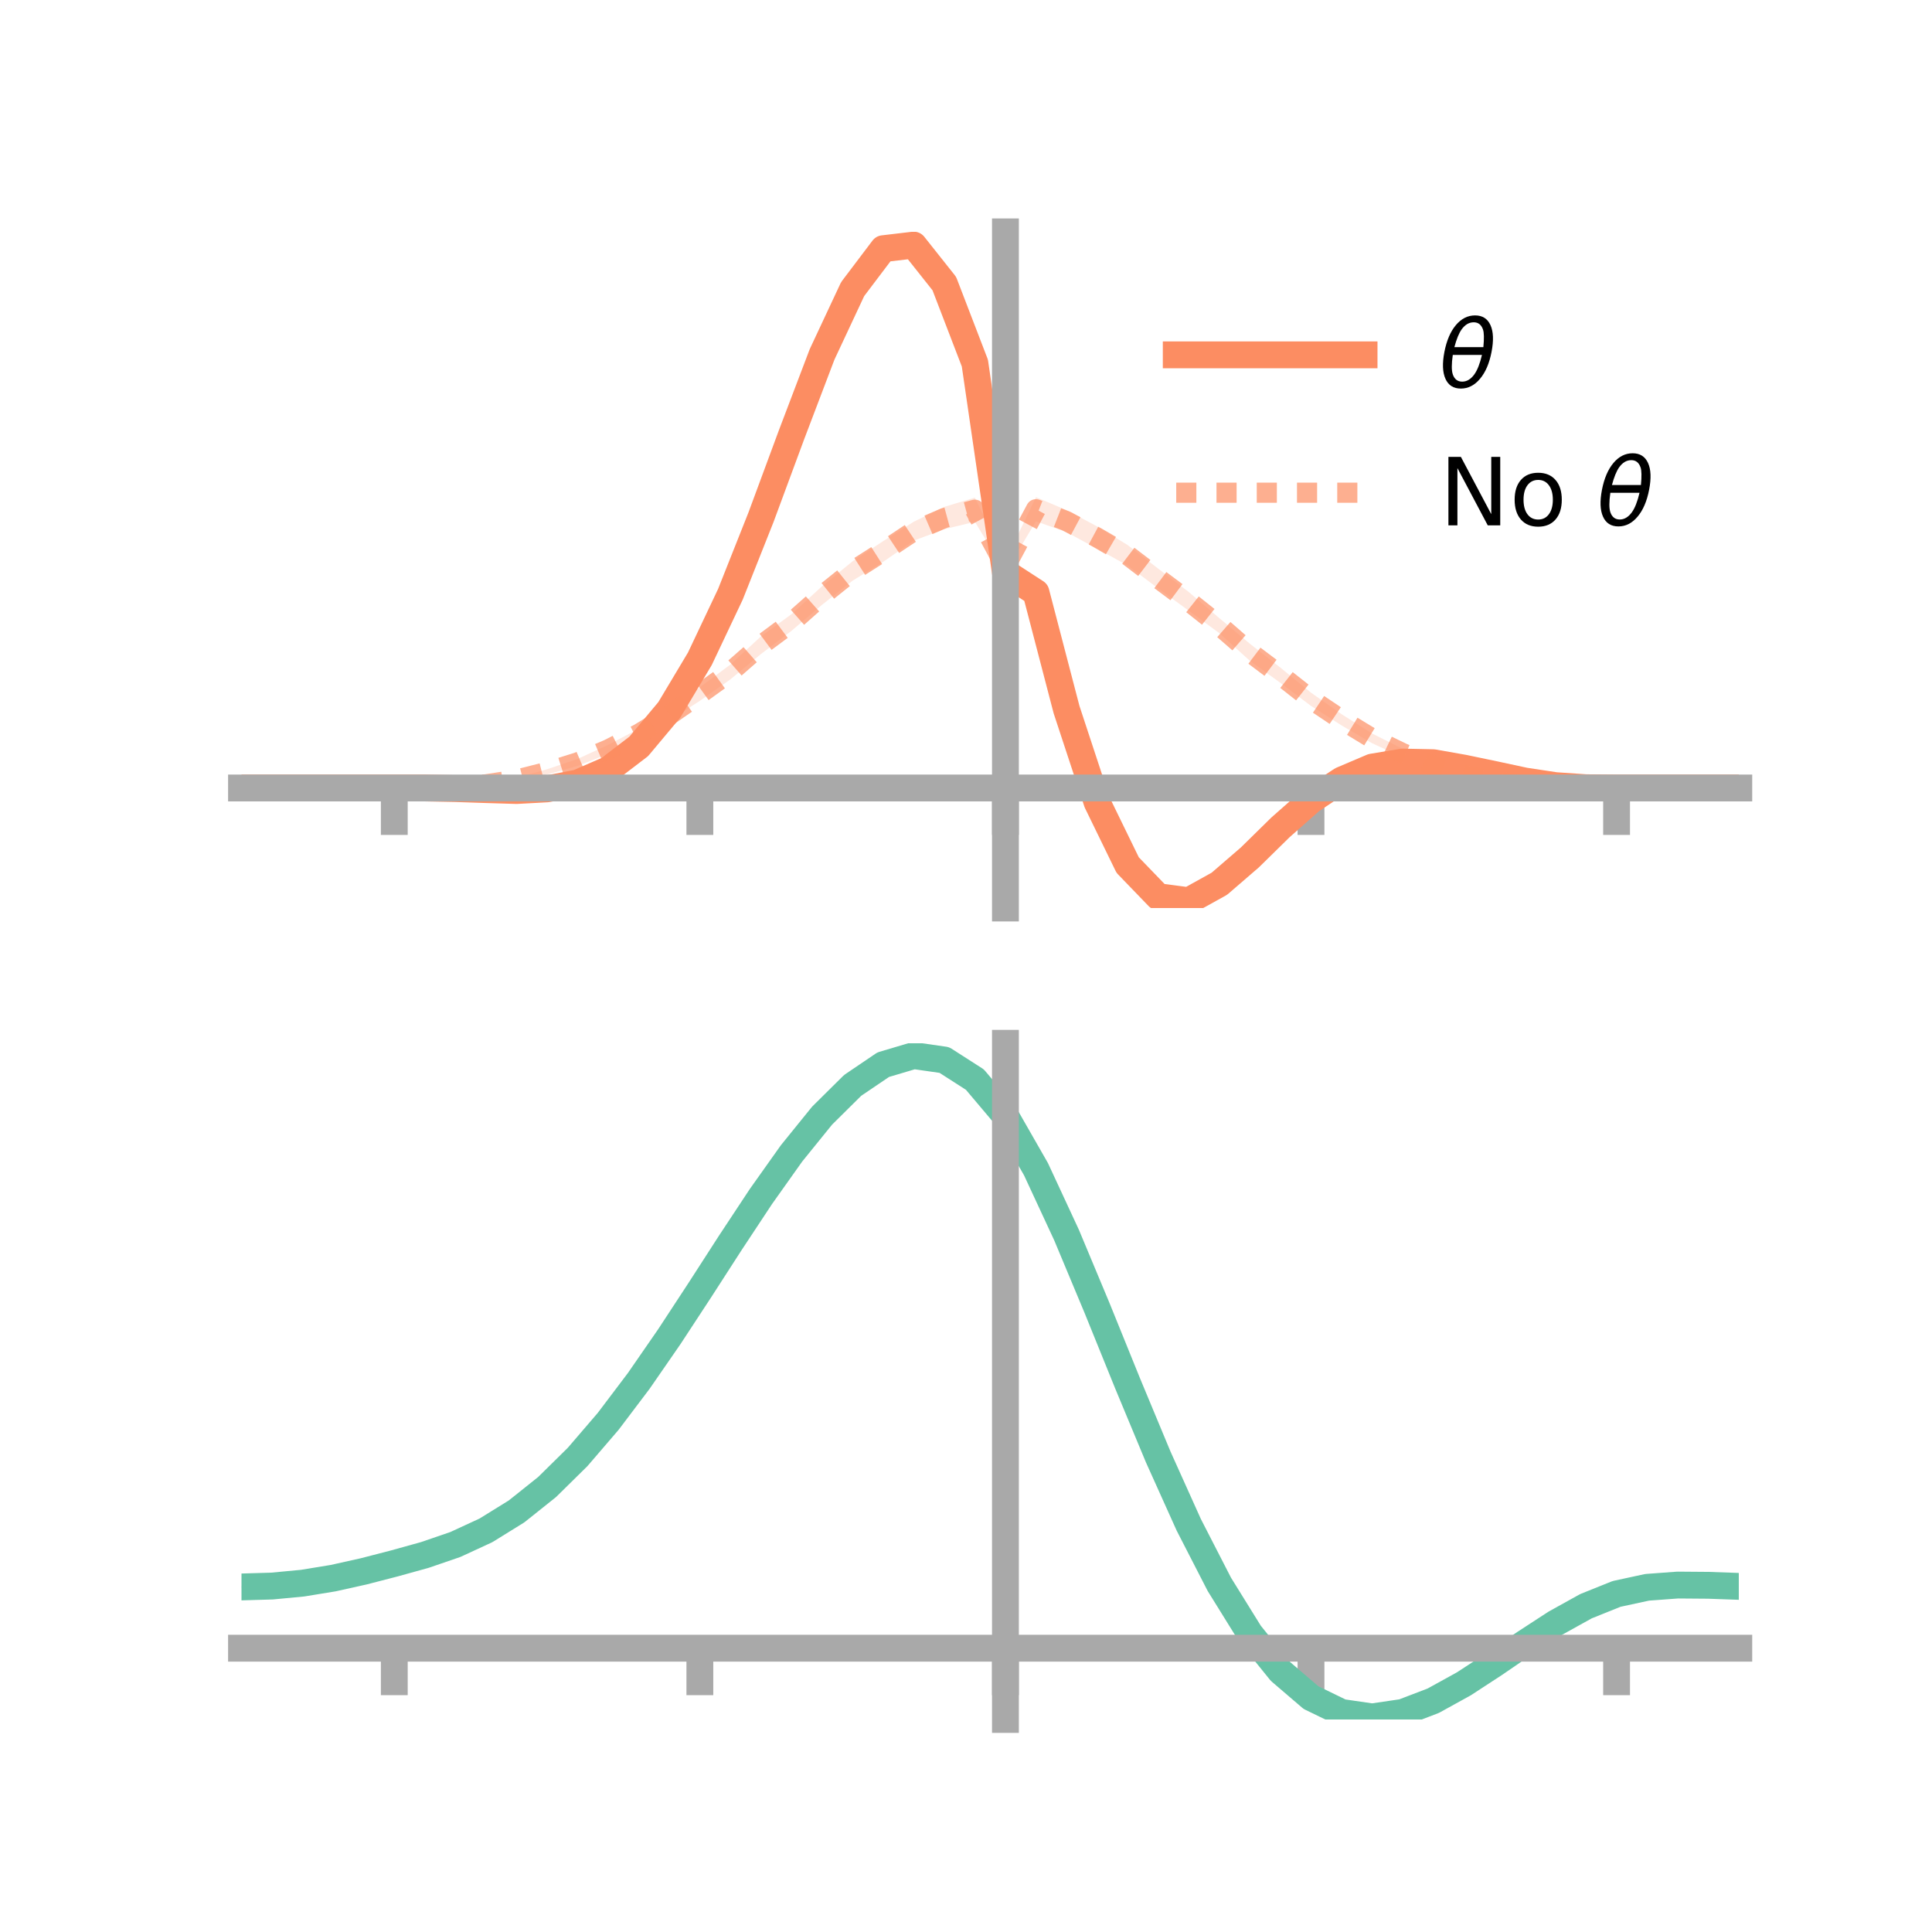 <?xml version="1.0" encoding="utf-8" standalone="no"?>
<!DOCTYPE svg PUBLIC "-//W3C//DTD SVG 1.1//EN"
  "http://www.w3.org/Graphics/SVG/1.1/DTD/svg11.dtd">
<!-- Created with matplotlib (https://matplotlib.org/) -->
<svg height="144pt" version="1.1" viewBox="0 0 144 144" width="144pt" xmlns="http://www.w3.org/2000/svg" xmlns:xlink="http://www.w3.org/1999/xlink">
 <defs>
  <style type="text/css">*{stroke-linecap:butt;stroke-linejoin:round;}</style>
 </defs>
 <g id="figure_1">
  <g id="patch_1">
   <path d="M 0 144 
L 144 144 
L 144 0 
L 0 0 
z
" style="fill:none;"/>
  </g>
  <g id="axes_1">
   <g id="patch_2">
    <path d="M 18 67.68 
L 129.6 67.68 
L 129.6 17.28 
L 18 17.28 
z
" style="fill:none;"/>
   </g>
   <g id="PolyCollection_1">
    <path clip-path="url(#pabb845623d)" d="M 18 58.731 
L 18 58.731 
L 20.278 58.731 
L 22.555 58.731 
L 24.833 58.731 
L 27.11 58.731 
L 29.388 58.731 
L 31.665 58.715 
L 33.943 58.737 
L 36.22 58.801 
L 38.498 58.816 
L 40.776 58.7 
L 43.053 58.207 
L 45.331 57.224 
L 47.608 55.345 
L 49.886 52.599 
L 52.163 48.702 
L 54.441 43.855 
L 56.718 38.026 
L 58.996 31.649 
L 61.273 25.536 
L 63.551 20.718 
L 65.829 17.578 
L 68.106 17.28 
L 70.384 20.194 
L 72.661 25.861 
L 74.939 42.268 
L 77.216 43.221 
L 79.494 52.046 
L 81.771 59.205 
L 84.049 63.786 
L 86.327 66.28 
L 88.604 66.588 
L 90.882 65.363 
L 93.159 63.573 
L 95.437 61.381 
L 97.714 59.335 
L 99.992 57.884 
L 102.269 56.93 
L 104.547 56.595 
L 106.824 56.655 
L 109.102 57.115 
L 111.38 57.603 
L 113.657 58.14 
L 115.935 58.501 
L 118.212 58.692 
L 120.49 58.731 
L 122.767 58.731 
L 125.045 58.731 
L 127.322 58.731 
L 129.6 58.731 
L 129.6 58.731 
L 129.6 58.731 
L 127.322 58.731 
L 125.045 58.731 
L 122.767 58.731 
L 120.49 58.731 
L 118.212 58.73 
L 115.935 58.611 
L 113.657 58.286 
L 111.38 57.842 
L 109.102 57.381 
L 106.824 57.036 
L 104.547 57.001 
L 102.269 57.419 
L 99.992 58.401 
L 97.714 59.982 
L 95.437 61.957 
L 93.159 64.238 
L 90.882 66.38 
L 88.604 67.68 
L 86.327 67.394 
L 84.049 65.167 
L 81.771 60.399 
L 79.494 53.734 
L 77.216 45.102 
L 74.939 43.103 
L 72.661 28.264 
L 70.384 22.082 
L 68.106 19.254 
L 65.829 19.495 
L 63.551 22.378 
L 61.273 27.294 
L 58.996 33.159 
L 56.718 39.09 
L 54.441 44.729 
L 52.163 49.504 
L 49.886 53.223 
L 47.608 55.919 
L 45.331 57.519 
L 43.053 58.514 
L 40.776 58.897 
L 38.498 59.027 
L 36.22 58.903 
L 33.943 58.815 
L 31.665 58.748 
L 29.388 58.731 
L 27.11 58.731 
L 24.833 58.731 
L 22.555 58.731 
L 20.278 58.731 
L 18 58.731 
z
" style="fill:#fc8d62;fill-opacity:0.2;"/>
   </g>
   <g id="PolyCollection_2">
    <path clip-path="url(#pabb845623d)" d="M 18 58.731 
L 18 58.731 
L 20.278 58.731 
L 22.555 58.731 
L 24.833 58.731 
L 27.11 58.731 
L 29.388 58.731 
L 31.665 58.696 
L 33.943 58.593 
L 36.22 58.364 
L 38.498 57.969 
L 40.776 57.336 
L 43.053 56.565 
L 45.331 55.517 
L 47.608 54.318 
L 49.886 52.898 
L 52.163 51.219 
L 54.441 49.532 
L 56.718 47.432 
L 58.996 45.778 
L 61.273 43.691 
L 63.551 41.832 
L 65.829 40.329 
L 68.106 38.886 
L 70.384 37.779 
L 72.661 37.09 
L 74.939 41.794 
L 77.216 37.057 
L 79.494 38.023 
L 81.771 39.234 
L 84.049 40.626 
L 86.327 42.385 
L 88.604 44.124 
L 90.882 46.073 
L 93.159 47.98 
L 95.437 49.764 
L 97.714 51.626 
L 99.992 53.23 
L 102.269 54.672 
L 104.547 55.813 
L 106.824 56.836 
L 109.102 57.591 
L 111.38 58.08 
L 113.657 58.428 
L 115.935 58.619 
L 118.212 58.707 
L 120.49 58.731 
L 122.767 58.731 
L 125.045 58.731 
L 127.322 58.731 
L 129.6 58.731 
L 129.6 58.731 
L 129.6 58.731 
L 127.322 58.731 
L 125.045 58.731 
L 122.767 58.731 
L 120.49 58.731 
L 118.212 58.745 
L 115.935 58.714 
L 113.657 58.59 
L 111.38 58.374 
L 109.102 57.969 
L 106.824 57.325 
L 104.547 56.452 
L 102.269 55.396 
L 99.992 54.069 
L 97.714 52.615 
L 95.437 50.898 
L 93.159 49.253 
L 90.882 47.192 
L 88.604 45.519 
L 86.327 43.859 
L 84.049 42.149 
L 81.771 40.896 
L 79.494 39.665 
L 77.216 38.855 
L 74.939 42.638 
L 72.661 38.891 
L 70.384 39.442 
L 68.106 40.296 
L 65.829 41.875 
L 63.551 43.278 
L 61.273 45.076 
L 58.996 47.017 
L 56.718 48.747 
L 54.441 50.635 
L 52.163 52.236 
L 49.886 53.71 
L 47.608 55.071 
L 45.331 56.197 
L 43.053 57.082 
L 40.776 57.729 
L 38.498 58.247 
L 36.22 58.549 
L 33.943 58.695 
L 31.665 58.738 
L 29.388 58.731 
L 27.11 58.731 
L 24.833 58.731 
L 22.555 58.731 
L 20.278 58.731 
L 18 58.731 
z
" style="fill:#fc8d62;fill-opacity:0.2;"/>
   </g>
   <g id="matplotlib.axis_1">
    <g id="xtick_1">
     <g id="line2d_1">
      <defs>
       <path d="M 0 0 
L 0 3.5 
" id="m9aa5335926" style="stroke:#a9a9a9;stroke-width:2;"/>
      </defs>
      <g>
       <use style="fill:#a9a9a9;stroke:#a9a9a9;stroke-width:2;" x="29.388" xlink:href="#m9aa5335926" y="58.731"/>
      </g>
     </g>
    </g>
    <g id="xtick_2">
     <g id="line2d_2">
      <g>
       <use style="fill:#a9a9a9;stroke:#a9a9a9;stroke-width:2;" x="52.163" xlink:href="#m9aa5335926" y="58.731"/>
      </g>
     </g>
    </g>
    <g id="xtick_3">
     <g id="line2d_3">
      <g>
       <use style="fill:#a9a9a9;stroke:#a9a9a9;stroke-width:2;" x="74.939" xlink:href="#m9aa5335926" y="58.731"/>
      </g>
     </g>
    </g>
    <g id="xtick_4">
     <g id="line2d_4">
      <g>
       <use style="fill:#a9a9a9;stroke:#a9a9a9;stroke-width:2;" x="97.714" xlink:href="#m9aa5335926" y="58.731"/>
      </g>
     </g>
    </g>
    <g id="xtick_5">
     <g id="line2d_5">
      <g>
       <use style="fill:#a9a9a9;stroke:#a9a9a9;stroke-width:2;" x="120.49" xlink:href="#m9aa5335926" y="58.731"/>
      </g>
     </g>
    </g>
   </g>
   <g id="matplotlib.axis_2"/>
   <g id="line2d_6">
    <path clip-path="url(#pabb845623d)" d="M 18 58.731 
L 20.278 58.731 
L 22.555 58.731 
L 24.833 58.731 
L 27.11 58.731 
L 29.388 58.731 
L 31.665 58.732 
L 33.943 58.776 
L 36.22 58.852 
L 38.498 58.921 
L 40.776 58.798 
L 43.053 58.361 
L 45.331 57.372 
L 47.608 55.632 
L 49.886 52.911 
L 52.163 49.103 
L 54.441 44.292 
L 56.718 38.558 
L 58.996 32.404 
L 61.273 26.415 
L 63.551 21.548 
L 65.829 18.536 
L 68.106 18.267 
L 70.384 21.138 
L 72.661 27.062 
L 74.939 42.685 
L 77.216 44.161 
L 79.494 52.89 
L 81.771 59.802 
L 84.049 64.476 
L 86.327 66.837 
L 88.604 67.134 
L 90.882 65.871 
L 93.159 63.906 
L 95.437 61.669 
L 97.714 59.658 
L 99.992 58.143 
L 102.269 57.175 
L 104.547 56.798 
L 106.824 56.846 
L 109.102 57.248 
L 111.38 57.723 
L 113.657 58.213 
L 115.935 58.556 
L 118.212 58.711 
L 120.49 58.731 
L 122.767 58.731 
L 125.045 58.731 
L 127.322 58.731 
L 129.6 58.731 
" style="fill:none;stroke:#fc8d62;stroke-linecap:square;stroke-width:2;"/>
   </g>
   <g id="line2d_7">
    <path clip-path="url(#pabb845623d)" d="M 18 58.731 
L 20.278 58.731 
L 22.555 58.731 
L 24.833 58.731 
L 27.11 58.731 
L 29.388 58.731 
L 31.665 58.717 
L 33.943 58.644 
L 36.22 58.457 
L 38.498 58.108 
L 40.776 57.533 
L 43.053 56.823 
L 45.331 55.857 
L 47.608 54.695 
L 49.886 53.304 
L 52.163 51.728 
L 54.441 50.083 
L 56.718 48.09 
L 58.996 46.398 
L 61.273 44.383 
L 63.551 42.555 
L 65.829 41.102 
L 68.106 39.591 
L 70.384 38.61 
L 72.661 37.99 
L 74.939 42.216 
L 77.216 37.956 
L 79.494 38.844 
L 81.771 40.065 
L 84.049 41.387 
L 86.327 43.122 
L 88.604 44.822 
L 90.882 46.632 
L 93.159 48.616 
L 95.437 50.331 
L 97.714 52.121 
L 99.992 53.649 
L 102.269 55.034 
L 104.547 56.133 
L 106.824 57.08 
L 109.102 57.78 
L 111.38 58.227 
L 113.657 58.509 
L 115.935 58.667 
L 118.212 58.726 
L 120.49 58.731 
L 122.767 58.731 
L 125.045 58.731 
L 127.322 58.731 
L 129.6 58.731 
" style="fill:none;stroke:#fc8d62;stroke-dasharray:1.5,1.5;stroke-dashoffset:0;stroke-opacity:0.7;stroke-width:1.5;"/>
   </g>
   <g id="patch_3">
    <path d="M 74.939 67.68 
L 74.939 17.28 
" style="fill:none;stroke:#a9a9a9;stroke-linecap:square;stroke-linejoin:miter;stroke-width:2;"/>
   </g>
   <g id="patch_4">
    <path d="M 129.6 67.68 
L 129.6 17.28 
" style="fill:none;"/>
   </g>
   <g id="patch_5">
    <path d="M 18 58.731 
L 129.6 58.731 
" style="fill:none;stroke:#a9a9a9;stroke-linecap:square;stroke-linejoin:miter;stroke-width:2;"/>
   </g>
   <g id="patch_6">
    <path d="M 18 17.28 
L 129.6 17.28 
" style="fill:none;"/>
   </g>
   <g id="legend_1">
    <g id="line2d_8">
     <path d="M 87.67 26.449 
L 101.67 26.449 
" style="fill:none;stroke:#fc8d62;stroke-linecap:square;stroke-width:2;"/>
    </g>
    <g id="line2d_9"/>
    <g id="text_1">
     <!-- $\theta$ -->
     <g transform="translate(107.27 28.899)scale(0.07 -0.07)">
      <defs>
       <path d="M 45.516 34.672 
L 14.453 34.672 
Q 12.359 20.062 14.5 13.875 
Q 17.188 6.25 24.469 6.25 
Q 31.781 6.25 37.359 13.922 
Q 42.234 20.656 45.516 34.672 
z
M 47.016 42.969 
Q 48.344 56.844 46.625 61.719 
Q 43.953 69.438 36.766 69.438 
Q 29.297 69.438 23.828 61.812 
Q 19.531 55.672 16.156 42.969 
z
M 38.188 76.766 
Q 49.906 76.766 54.594 66.406 
Q 59.281 56.109 55.719 37.844 
Q 52.203 19.625 43.453 9.281 
Q 34.766 -1.125 23.047 -1.125 
Q 11.281 -1.125 6.641 9.281 
Q 2 19.625 5.516 37.844 
Q 9.078 56.109 17.719 66.406 
Q 26.422 76.766 38.188 76.766 
z
" id="DejaVuSans-Oblique-952"/>
      </defs>
      <use transform="translate(0 0.234)" xlink:href="#DejaVuSans-Oblique-952"/>
     </g>
    </g>
    <g id="line2d_10">
     <path d="M 87.67 36.724 
L 101.67 36.724 
" style="fill:none;stroke:#fc8d62;stroke-dasharray:1.5,1.5;stroke-dashoffset:0;stroke-opacity:0.7;stroke-width:1.5;"/>
    </g>
    <g id="line2d_11"/>
    <g id="text_2">
     <!-- No $\theta$ -->
     <g transform="translate(107.27 39.174)scale(0.07 -0.07)">
      <defs>
       <path d="M 9.812 72.906 
L 23.094 72.906 
L 55.422 11.922 
L 55.422 72.906 
L 64.984 72.906 
L 64.984 0 
L 51.703 0 
L 19.391 60.984 
L 19.391 0 
L 9.812 0 
z
" id="DejaVuSans-78"/>
       <path d="M 30.609 48.391 
Q 23.391 48.391 19.188 42.75 
Q 14.984 37.109 14.984 27.297 
Q 14.984 17.484 19.156 11.844 
Q 23.344 6.203 30.609 6.203 
Q 37.797 6.203 41.984 11.859 
Q 46.188 17.531 46.188 27.297 
Q 46.188 37.016 41.984 42.703 
Q 37.797 48.391 30.609 48.391 
z
M 30.609 56 
Q 42.328 56 49.016 48.375 
Q 55.719 40.766 55.719 27.297 
Q 55.719 13.875 49.016 6.219 
Q 42.328 -1.422 30.609 -1.422 
Q 18.844 -1.422 12.172 6.219 
Q 5.516 13.875 5.516 27.297 
Q 5.516 40.766 12.172 48.375 
Q 18.844 56 30.609 56 
z
" id="DejaVuSans-111"/>
       <path id="DejaVuSans-32"/>
      </defs>
      <use transform="translate(0 0.234)" xlink:href="#DejaVuSans-78"/>
      <use transform="translate(74.805 0.234)" xlink:href="#DejaVuSans-111"/>
      <use transform="translate(135.986 0.234)" xlink:href="#DejaVuSans-32"/>
      <use transform="translate(167.773 0.234)" xlink:href="#DejaVuSans-Oblique-952"/>
     </g>
    </g>
   </g>
  </g>
  <g id="axes_2">
   <g id="patch_7">
    <path d="M 18 128.16 
L 129.6 128.16 
L 129.6 77.76 
L 18 77.76 
z
" style="fill:none;"/>
   </g>
   <g id="PolyCollection_3">
    <path clip-path="url(#p48eee5290d)" d="M 18 118.357 
L 18 118.206 
L 20.278 118.142 
L 22.555 117.921 
L 24.833 117.536 
L 27.11 117.012 
L 29.388 116.407 
L 31.665 115.759 
L 33.943 114.961 
L 36.22 113.891 
L 38.498 112.46 
L 40.776 110.613 
L 43.053 108.33 
L 45.331 105.626 
L 47.608 102.55 
L 49.886 99.182 
L 52.163 95.628 
L 54.441 92.015 
L 56.718 88.49 
L 58.996 85.208 
L 61.273 82.332 
L 63.551 80.027 
L 65.829 78.452 
L 68.106 77.76 
L 70.384 78.092 
L 72.661 79.575 
L 74.939 82.315 
L 77.216 86.353 
L 79.494 91.332 
L 81.771 96.861 
L 84.049 102.568 
L 86.327 108.126 
L 88.604 113.264 
L 90.882 117.77 
L 93.159 121.497 
L 95.437 124.357 
L 97.714 126.328 
L 99.992 127.442 
L 102.269 127.777 
L 104.547 127.446 
L 106.824 126.585 
L 109.102 125.343 
L 111.38 123.874 
L 113.657 122.333 
L 115.935 120.865 
L 118.212 119.609 
L 120.49 118.696 
L 122.767 118.206 
L 125.045 118.042 
L 127.322 118.067 
L 129.6 118.156 
L 129.6 118.322 
L 129.6 118.322 
L 127.322 118.25 
L 125.045 118.24 
L 122.767 118.413 
L 120.49 118.906 
L 118.212 119.823 
L 115.935 121.093 
L 113.657 122.589 
L 111.38 124.166 
L 109.102 125.67 
L 106.824 126.941 
L 104.547 127.82 
L 102.269 128.16 
L 99.992 127.831 
L 97.714 126.732 
L 95.437 124.801 
L 93.159 122.017 
L 90.882 118.402 
L 88.604 114.037 
L 86.327 109.061 
L 84.049 103.673 
L 81.771 98.137 
L 79.494 92.769 
L 77.216 87.933 
L 74.939 84.012 
L 72.661 81.356 
L 70.384 79.921 
L 68.106 79.598 
L 65.829 80.261 
L 63.551 81.77 
L 61.273 83.977 
L 58.996 86.728 
L 56.718 89.864 
L 54.441 93.231 
L 52.163 96.681 
L 49.886 100.078 
L 47.608 103.302 
L 45.331 106.252 
L 43.053 108.854 
L 40.776 111.059 
L 38.498 112.849 
L 36.22 114.236 
L 33.943 115.271 
L 31.665 116.038 
L 29.388 116.653 
L 27.11 117.225 
L 24.833 117.716 
L 22.555 118.078 
L 20.278 118.289 
L 18 118.357 
z
" style="fill:#66c2a5;fill-opacity:0.2;"/>
   </g>
   <g id="matplotlib.axis_3">
    <g id="xtick_6">
     <g id="line2d_12">
      <g>
       <use style="fill:#a9a9a9;stroke:#a9a9a9;stroke-width:2;" x="29.388" xlink:href="#m9aa5335926" y="122.846"/>
      </g>
     </g>
    </g>
    <g id="xtick_7">
     <g id="line2d_13">
      <g>
       <use style="fill:#a9a9a9;stroke:#a9a9a9;stroke-width:2;" x="52.163" xlink:href="#m9aa5335926" y="122.846"/>
      </g>
     </g>
    </g>
    <g id="xtick_8">
     <g id="line2d_14">
      <g>
       <use style="fill:#a9a9a9;stroke:#a9a9a9;stroke-width:2;" x="74.939" xlink:href="#m9aa5335926" y="122.846"/>
      </g>
     </g>
    </g>
    <g id="xtick_9">
     <g id="line2d_15">
      <g>
       <use style="fill:#a9a9a9;stroke:#a9a9a9;stroke-width:2;" x="97.714" xlink:href="#m9aa5335926" y="122.846"/>
      </g>
     </g>
    </g>
    <g id="xtick_10">
     <g id="line2d_16">
      <g>
       <use style="fill:#a9a9a9;stroke:#a9a9a9;stroke-width:2;" x="120.49" xlink:href="#m9aa5335926" y="122.846"/>
      </g>
     </g>
    </g>
   </g>
   <g id="matplotlib.axis_4"/>
   <g id="line2d_17">
    <path clip-path="url(#p48eee5290d)" d="M 18 118.282 
L 20.278 118.215 
L 22.555 117.999 
L 24.833 117.626 
L 27.11 117.119 
L 29.388 116.53 
L 31.665 115.898 
L 33.943 115.116 
L 36.22 114.064 
L 38.498 112.654 
L 40.776 110.836 
L 43.053 108.592 
L 45.331 105.939 
L 47.608 102.926 
L 49.886 99.63 
L 52.163 96.155 
L 54.441 92.623 
L 56.718 89.177 
L 58.996 85.968 
L 61.273 83.155 
L 63.551 80.899 
L 65.829 79.356 
L 68.106 78.679 
L 70.384 79.006 
L 72.661 80.466 
L 74.939 83.164 
L 77.216 87.143 
L 79.494 92.051 
L 81.771 97.499 
L 84.049 103.12 
L 86.327 108.593 
L 88.604 113.651 
L 90.882 118.086 
L 93.159 121.757 
L 95.437 124.579 
L 97.714 126.53 
L 99.992 127.636 
L 102.269 127.968 
L 104.547 127.633 
L 106.824 126.763 
L 109.102 125.506 
L 111.38 124.02 
L 113.657 122.461 
L 115.935 120.979 
L 118.212 119.716 
L 120.49 118.801 
L 122.767 118.309 
L 125.045 118.141 
L 127.322 118.159 
L 129.6 118.239 
" style="fill:none;stroke:#66c2a5;stroke-linecap:square;stroke-width:2;"/>
   </g>
   <g id="patch_8">
    <path d="M 74.939 128.16 
L 74.939 77.76 
" style="fill:none;stroke:#a9a9a9;stroke-linecap:square;stroke-linejoin:miter;stroke-width:2;"/>
   </g>
   <g id="patch_9">
    <path d="M 129.6 128.16 
L 129.6 77.76 
" style="fill:none;"/>
   </g>
   <g id="patch_10">
    <path d="M 18 122.846 
L 129.6 122.846 
" style="fill:none;stroke:#a9a9a9;stroke-linecap:square;stroke-linejoin:miter;stroke-width:2;"/>
   </g>
   <g id="patch_11">
    <path d="M 18 77.76 
L 129.6 77.76 
" style="fill:none;"/>
   </g>
  </g>
 </g>
 <defs>
  <clipPath id="pabb845623d">
   <rect height="50.4" width="111.6" x="18" y="17.28"/>
  </clipPath>
  <clipPath id="p48eee5290d">
   <rect height="50.4" width="111.6" x="18" y="77.76"/>
  </clipPath>
 </defs>
</svg>
